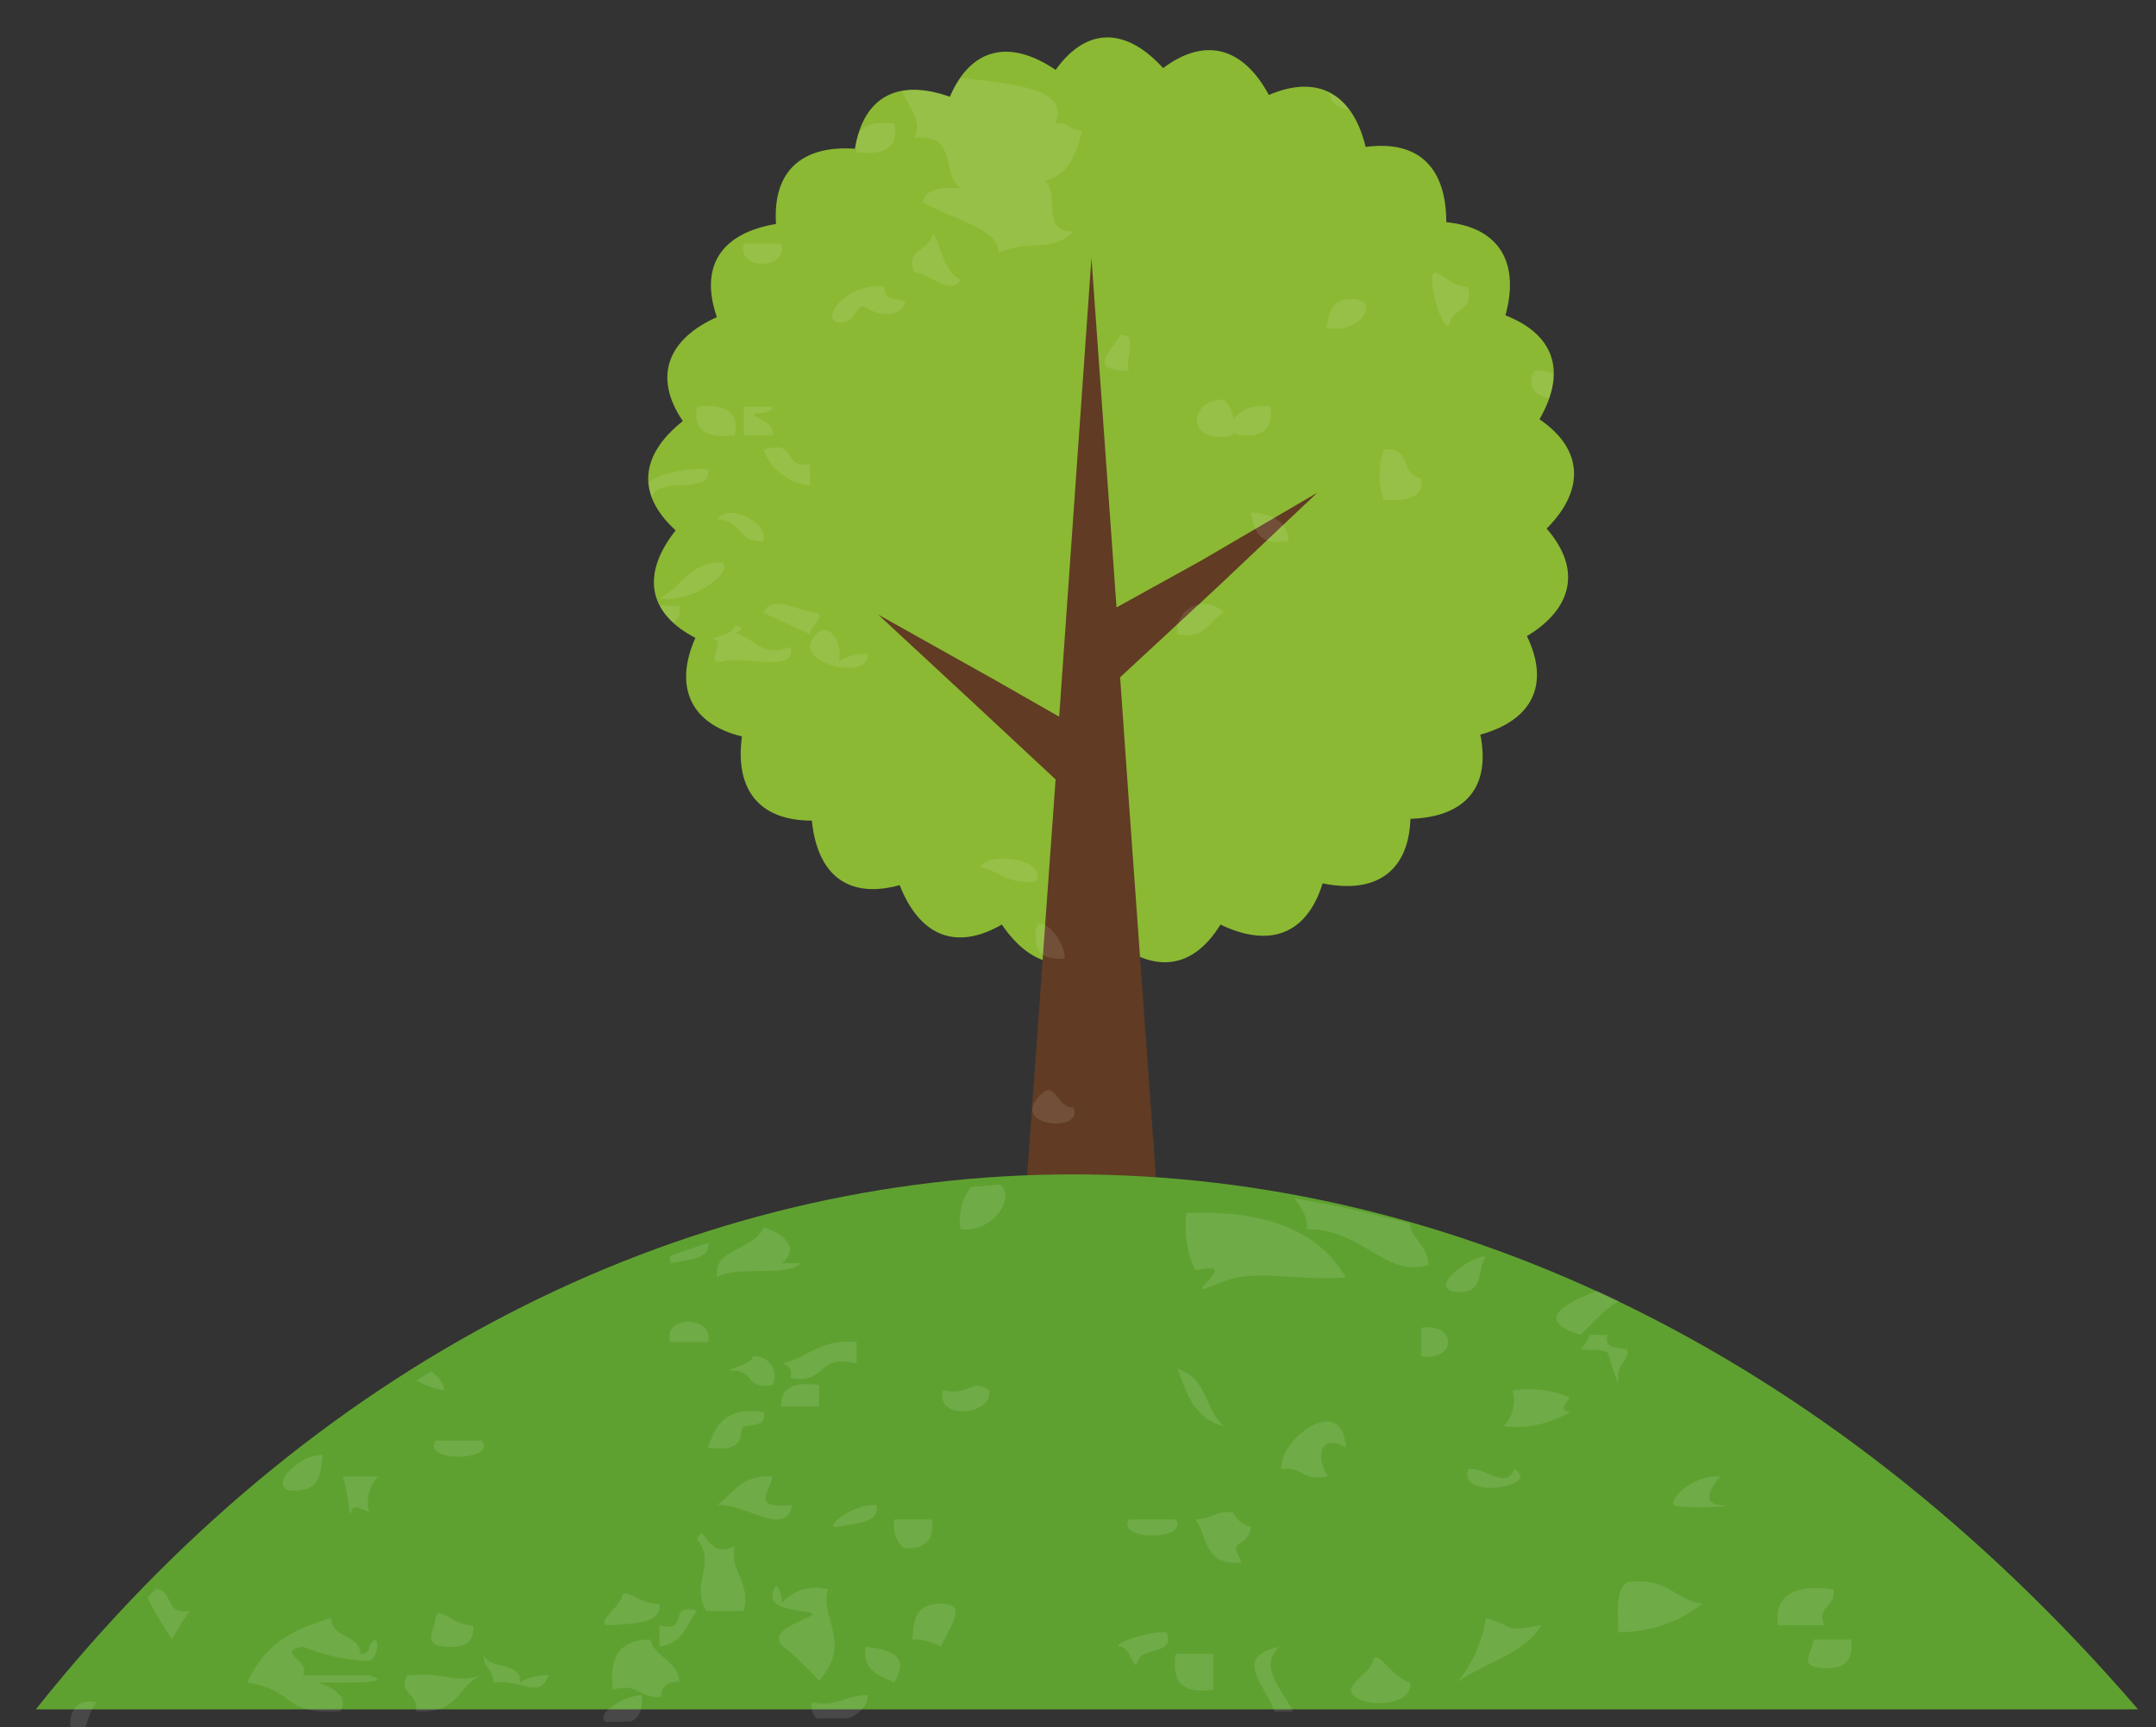 <svg id="圖層_1" data-name="圖層 1" xmlns="http://www.w3.org/2000/svg" xmlns:xlink="http://www.w3.org/1999/xlink" viewBox="0 0 120.3 96.4"><rect x="0" y="0" width="120.3" height="96.4" fill="#333333" stroke="none"/><defs><style>.cls-1{fill:none;}.cls-2{fill:#8bb933;}.cls-3{fill:#613b23;}.cls-4{fill:#5fa131;}.cls-5{clip-path:url(#clip-path);}.cls-6{opacity:0.36;}.cls-7{clip-path:url(#clip-path-2);}.cls-8{opacity:0.28;}.cls-9{fill:#fff;}</style><clipPath id="clip-path"><path class="cls-1" d="M64.5,66L63.6,53.4c1.7,0.7,3.3.2,4.5-1.8,2.7,1.3,4.8.6,5.7-2.3,2.9,0.6,4.8-.6,4.9-3.6,3-.1,4.5-1.7,3.9-4.7,2.9-.8,3.9-2.8,2.6-5.5,2.5-1.5,3.1-3.7,1.1-6,2.1-2.1,2.1-4.4-.4-6.1,1.5-2.6.9-4.7-1.9-5.8,0.8-2.9-.3-4.9-3.3-5.2,0-3-1.5-4.6-4.5-4.2-0.7-2.9-2.6-4.1-5.4-2.9C69.4,2.7,67.3,2,64.9,3.8c-2-2.2-4.2-2.4-6,.1C56.4,2.2,54.2,2.6,53,5.4c-2.8-1-4.8-.1-5.3,2.9-2.9-.2-4.6,1.2-4.4,4.2-3,.5-4.3,2.3-3.3,5.2-2.7,1.2-3.6,3.3-1.9,5.8-2.4,1.9-2.6,4.1-.4,6.1-1.9,2.4-1.6,4.6,1.1,6-1.2,2.7-.3,4.8,2.6,5.5-0.4,2.9.9,4.7,3.9,4.7,0.3,3,2,4.4,4.9,3.6,1.1,2.8,3.1,3.7,5.7,2.2a4.9,4.9,0,0,0,2.3,2L57.3,66C36.6,67.1,16.7,77.7,1.6,96.6l117.2-1.8C102.9,76.3,83.6,67,64.5,66Z"/></clipPath><clipPath id="clip-path-2"><path class="cls-1" d="M-32.1,239.8a37.3,37.3,0,0,1-4.7-.7l-5.1-.7c-3.4-.3-7.5-0.8-10.7.3a54.2,54.2,0,0,1-5.9,1.9,26.5,26.5,0,0,1-6.1.5,35,35,0,0,1-6.6-.5,37.3,37.3,0,0,1-5.2-1.7c-3.2-1.1-6.8-2.3-10.2-1.3l-0.7.2-0.6.3-1.5.7-2,.9-2.1,1.4a25.8,25.8,0,0,1-10.5,3.5c-3.5.3-6.6-.8-9.8-2.1a17.7,17.7,0,0,1-8.3-6.2H214.4c0-64.4-15.3-108.6-37-135-0.9-3.1-1.9-6.2-3-9.5C148.5,15,119.1-63.1,84.6-66,49.3-130.7,2.1-181.2-49.7-181.2h0c-43.1,0-56,44.5-61.5,101.9-3.9-3.1-8-4.9-12.3-4.9-20.2,0-35.9,87.9-45.9,167.4-23,31.3-43.4,87.7-59.6,132.3a128,128,0,0,0-27.9,35H-25.2q-3-5.5-6.5-10.7h-0.4Z"/></clipPath></defs><title>news</title><path class="cls-2" d="M64.9,3.8c2.4-1.8,4.5-1.1,5.9,1.5,2.8-1.2,4.7,0,5.4,2.9,3-.4,4.5,1.2,4.5,4.2,3,0.3,4.1,2.3,3.3,5.2,2.8,1.1,3.4,3.2,1.9,5.8,2.5,1.7,2.5,4,.4,6.1,2,2.3,1.4,4.5-1.1,6,1.3,2.7.3,4.7-2.6,5.5,0.6,3-.9,4.6-3.9,4.7-0.1,3-2,4.2-4.9,3.6-0.9,2.9-3,3.6-5.7,2.3-1.6,2.6-3.8,2.7-6.1.8-2.2,2.1-4.4,1.7-6.1-.8-2.6,1.5-4.6.6-5.7-2.2-2.9.8-4.6-.6-4.9-3.6-3,0-4.3-1.8-3.9-4.7-2.9-.7-3.8-2.8-2.6-5.5-2.7-1.4-3-3.6-1.1-6-2.2-2-2-4.2.4-6.1-1.7-2.5-.8-4.6,1.9-5.8-1-2.9.3-4.7,3.3-5.2-0.2-3,1.5-4.4,4.4-4.2,0.5-3,2.5-3.9,5.3-2.9,1.2-2.8,3.4-3.2,5.9-1.5C60.7,1.4,62.9,1.6,64.9,3.8Z"/><polygon class="cls-3" points="60.9 14.4 62.3 33.9 67 31.3 73.5 27.5 68 32.7 62.5 37.8 63 44.9 65.2 75.5 60.9 75.5 56.6 75.5 58.8 44.9 58.9 43.5 54.5 39.4 49 34.3 55.6 38 59.1 40 60.9 14.4"/><path class="cls-4" d="M119.3,95.4C84,54.4,32.7,56.8,2,95.4"/><g class="cls-5"><g class="cls-6"><g class="cls-7"><g class="cls-8"><path class="cls-9" d="M120.1,8.9c0.4-2.5,3.6-.6,5.8-1.6-1.3,1.1-1.5.8-1,2.8C122.6,10.1,122.2,8.8,120.1,8.9Z"/><path class="cls-9" d="M123.3,5.7a1.6,1.6,0,0,0-.5,1.2,3.7,3.7,0,0,0-2.1-.4c0-.6.1-1.1-0.5-1.2Z"/><path class="cls-9" d="M122.2,68.6c-0.1.7-.9,0.9-2.1,0.8,0.6-1.3-1.7-.3-1-1.6S120.6,68.8,122.2,68.6Z"/><path class="cls-9" d="M120.6,12c-2.7.2-2.5-1.8-2.6-3.6h1.6C120.7,10.5,118.6,10.4,120.6,12Z"/><path class="cls-9" d="M120.1,38.5c0.7,1.6-1.7.8-1,2.4-0.5,0-.4-0.5-0.5-0.8s-1.9.4-3.1,0.4v-2C117.6,38.9,117.7,38.6,120.1,38.5Z"/><path class="cls-9" d="M119.6,35c-1.8.3-1.6,2.2-4.2,2.8,0.8-.8,1.9-2.5-0.5-2.8C115.7,33.7,118.5,34.3,119.6,35Z"/><path class="cls-9" d="M118.5,63.4c-0.4.9-2.3-.3-3.1-0.4s1.3-.9,2.6-0.8S117.9,63.4,118.5,63.4Z"/><path class="cls-9" d="M116.4,42.5c-1.7-.2-2,0.9-3.1,0V41.3C114.3,40.6,117,40.8,116.4,42.5Z"/><path class="cls-9" d="M115.9,10q-2.5.3-2.1-1.6Q116.3,8.2,115.9,10Z"/><path class="cls-9" d="M115.4,47.2q0,0.6,0,1.2a4.3,4.3,0,0,1-2.6.4,12.2,12.2,0,0,1-1-2.8C113.9,45.7,113.3,47.5,115.4,47.2Z"/><path class="cls-9" d="M114.3,60.7c-1.4.1-1.7-.5-1.6-1.6S114.5,59.6,114.3,60.7Z"/><path class="cls-9" d="M112.8,74.5c0.5,1.2-1.2.7-2.1,0.8V74.1C111.8,73.9,112.1,74.4,112.8,74.5Z"/><path class="cls-9" d="M112.3,73.7a10.4,10.4,0,0,0-3.7,0c2.1-1,2.2-1.8,1.6-4.3h1.6C112.1,70.9,111.9,71.5,112.3,73.7Z"/><path class="cls-9" d="M109.6,66.2c-1.9.2-2.8-2.3-1.6-3.2S109.3,65,109.6,66.2Z"/><path class="cls-9" d="M109.1,10c-2.4,0-1-1.1-1-2.4C109.9,8.2,108.2,9,109.1,10Z"/><path class="cls-9" d="M109.1,50.4c-1.7.1-1.7-1.1-3.7-.8,0.1-1,1.8-.8,3.1-0.8S109.2,49.6,109.1,50.4Z"/><path class="cls-9" d="M109.1,52.7c0.7,1.8-2.4,2.1-2.1.4C108,53.2,108.1,52.7,109.1,52.7Z"/><path class="cls-9" d="M107.5,72.5c0.1,0.6-.5.7-0.5,1.2-1.8-.5-0.8-0.8-3.1-0.4C103.5,71.8,106.3,72.8,107.5,72.5Z"/><path class="cls-9" d="M105.4,33c-0.1-1,.2-1.7,1.6-1.6S106.8,33.1,105.4,33Z"/><path class="cls-9" d="M106,65.4a2.8,2.8,0,0,1-1,2.4C102.9,67.9,104.1,64.8,106,65.4Z"/><path class="cls-9" d="M105.4,34.6c-1.2-.1-2-0.6-3.7-0.4-0.5-1.7,1.3-1.7,3.1-1.6A2.1,2.1,0,0,1,105.4,34.6Z"/><path class="cls-9" d="M104.9,54.3c-2.3.6-1.4-1.3-3.1-1.2-0.2-1.5.4-2.3,2.1-2.4C103.4,52.6,104.7,53,104.9,54.3Z"/><path class="cls-9" d="M103.3,91.5c0.1,1-.2,1.7-1.6,1.6s-0.6-.8-0.5-1.6h2.1Z"/><path class="cls-9" d="M102.3,88.7c0.2,1-1,.9-0.5,2H99.2C99,89.1,100,88.4,102.3,88.7Z"/><path class="cls-9" d="M101.8,35.7c-0.2,1-1.6,1.1-2.6,1.6C97.7,36.2,99.7,35.4,101.8,35.7Z"/><path class="cls-9" d="M101.3,19.1v1.2c-1.2.3-4.1-.7-3.7,0.8-1.2-.1-0.3-1.7,0-2A5.6,5.6,0,0,0,101.3,19.1Z"/><path class="cls-9" d="M101.3,39.3c-0.1.7-.9,0.9-2.1,0.8V38.9C100.3,38.7,100.5,39.2,101.3,39.3Z"/><path class="cls-9" d="M98.6,62.2c0.5,1.2-1.2.7-2.1,0.8s0.9-1,0-1.2,0.2-.4.5-0.4h1c0.1,0.3-.2.4-0.5,0.4A2.6,2.6,0,0,0,98.6,62.2Z"/><path class="cls-9" d="M95,59.9c0-1.1,1.7-.9,1.6-2C98.6,58.3,96.8,60.1,95,59.9Z"/><path class="cls-9" d="M97.1,7.7V8.9c-1.1.2-1.4-.3-2.1-0.4S95.9,7.6,97.1,7.7Z"/><path class="cls-9" d="M96,82.4c-0.2.2-1.3,1.5,0,1.6s-2.3.2-2.6,0S94.3,82.3,96,82.4Z"/><path class="cls-9" d="M95,89.5a7.6,7.6,0,0,1-4.7,1.6c0-1.1-.2-2.3.5-2.8C93.1,88,93.4,89.3,95,89.5Z"/><path class="cls-9" d="M93.9,31.8c0,0.4-.6.3-1,0.4s0.4,2.2-1,3.2,0.6-1.4-2.1-1.2c0.5-1.7,2.7-1.2,1.6-3.2C92.9,30.7,92.3,32.1,93.9,31.8Z"/><path class="cls-9" d="M93.9,45.2c-1.4-.4-3-0.6-3.1-2C92.2,43.6,94.4,43.4,93.9,45.2Z"/><path class="cls-9" d="M93.9,71.3c-0.5-.8-2.7-0.3-2.6-1.6C93,69.1,94.3,69.4,93.9,71.3Z"/><path class="cls-9" d="M92.9,21.9c0,0.6.3,1.5-.5,1.6S91,21.1,92.9,21.9Z"/><path class="cls-9" d="M90.3,53.5q0.1-1.5,2.1-1.6C93.3,52.7,92.3,53.9,90.3,53.5Z"/><path class="cls-9" d="M90.3,61.8h2.1V63C91.4,62.9,90.1,62.9,90.3,61.8Z"/><path class="cls-9" d="M88.7,21.5c-0.2,1.3-4.1,1.1-3.1-.8C87.2,20.5,86.7,21.9,88.7,21.5Z"/><path class="cls-9" d="M87.6,48v1.2c-3-.6-3,1.2-5.2,1.2C83,48.7,84.8,48,87.6,48Z"/><path class="cls-9" d="M87.6,78c-0.3.4-.6,0.7,0,0.8a5.8,5.8,0,0,1-3.7.8,2.1,2.1,0,0,0,.5-2A5.7,5.7,0,0,1,87.6,78Z"/><path class="cls-9" d="M87.1-.2C87,0.8,85.3.6,84,.6S86.7-.6,87.1-0.2Z"/><path class="cls-9" d="M84.5,82c1.6,0.9-3.1,1.8-2.6,0C82.8,81.8,84,83.2,84.5,82Z"/><path class="cls-9" d="M82.9,70.1c-0.5.7,0,2.1-1.6,2S81.6,70.3,82.9,70.1Z"/><path class="cls-9" d="M82.4,59.9c-0.5.7-2.2,0.4-3.1,0.8C78.4,58.8,81.8,59.4,82.4,59.9Z"/><path class="cls-9" d="M81.9,16c0.4,1.3-.8,1.2-1,2s-1-1.3-1-2.4S80.9,16.1,81.9,16Z"/><path class="cls-9" d="M81.4,2.1c0,1.1-2.5.9-3.1,0.4S79.1,1,80.4.9,80.6,2,81.4,2.1Z"/><path class="cls-9" d="M79.3,75.7V74.1C81.3,73.8,81.3,76,79.3,75.7Z"/><path class="cls-9" d="M80.3,61.4V63H78.2Q77.8,61.2,80.3,61.4Z"/><path class="cls-9" d="M80.3,95.8c0.1,1-.2,1.7-1.6,1.6S78.6,95.4,80.3,95.8Z"/><path class="cls-9" d="M79.3,26.7c0.2,1-.7,1.3-2.1,1.2a4.5,4.5,0,0,1,0-2.8C78.8,24.9,78.1,26.5,79.3,26.7Z"/><path class="cls-9" d="M78.7,93.9c0.1,1.3-2.3,1.4-3.1.8s0.8-1.2,1-2S77.7,93.7,78.7,93.9Z"/><path class="cls-9" d="M76.6,54.3c0.1,2-1.6,1.6-.5,3.6-2.2.1-.8-2.6-2.1-3.2S75.9,54.5,76.6,54.3Z"/><path class="cls-9" d="M76.6,59.1c-0.4,1.9-3.3-.1-3.1-1.2C75.4,57.7,74.8,59.3,76.6,59.1Z"/><path class="cls-9" d="M76.1,4.5c0.1,0.7-.6.8-0.5,1.6-1.5.1-1.5-1-1.6-2S75.1,4.6,76.1,4.5Z"/><path class="cls-9" d="M74,18.3c0.2-.8.2-1.7,1.6-1.6S75.9,18.7,74,18.3Z"/><path class="cls-9" d="M75.1,80.8c-1.5-.9-1.7.6-1,1.6-1.5.3-1.4-.6-2.6-0.4C71.3,80.4,74.9,77.6,75.1,80.8Z"/><path class="cls-9" d="M70.9,97c1.5-1.9-3.1-4.3.5-5.1C69.3,93.7,74.8,96.5,70.9,97Z"/><path class="cls-9" d="M71.9,30.2c-1.8.3-1.9-.7-2.1-1.6Q71.8,28.7,71.9,30.2Z"/><path class="cls-9" d="M71.4,1.7c0.2,0.8-.4,1-0.5,1.6H69.3A1.2,1.2,0,0,1,69,1.6l0.3-.3C70.3,1.3,70.4,1.8,71.4,1.7Z"/><path class="cls-9" d="M70.9,22.7c0.1,1-.2,1.7-1.6,1.6S69.1,22.3,70.9,22.7Z"/><path class="cls-9" d="M69.8,85.2c-0.2,1.4-1.4.5-.5,2-2.2.2-1.9-1.5-2.6-2.4,0.9,0,1.1-.5,2.1-0.4A1.4,1.4,0,0,0,69.8,85.2Z"/><path class="cls-9" d="M68.8,24.3c-2.6.6-2.6-2-.5-2A2.1,2.1,0,0,1,68.8,24.3Z"/><path class="cls-9" d="M68.3,34.2c-0.9.4-.9,1.5-2.6,1.2A1.5,1.5,0,0,1,68.3,34.2Z"/><path class="cls-9" d="M67.7,92.3v2c-1.9.3-2.3-.6-2.1-2h2.1Z"/><path class="cls-9" d="M65.6,84.8c0.8,1.2-3.4,1.2-2.6,0h2.6Z"/><path class="cls-9" d="M65.1,91.1c0.5,1.3-1.4.8-1.6,1.6s-0.4-.8-1-0.8S63.8,91,65.1,91.1Z"/><path class="cls-9" d="M62.5,18.7c1.1-.1.2,1.4,0.5,2C60.6,20.7,62,19.6,62.5,18.7Z"/><path class="cls-9" d="M62,1.3c-1.6-.4-3.6-0.4-3.1-2.4C60.9-1,62.4-.5,62,1.3Z"/><path class="cls-9" d="M59.9,61.8c0.6,1.4-3.2,1.1-2.1-.4S58.9,61.9,59.9,61.8Z"/><path class="cls-9" d="M59.4,53.5c-1.4.1-1.7-.5-1.6-1.6S59.5,52.5,59.4,53.5Z"/><path class="cls-9" d="M58.3,54.3c-0.9.2,0,1.9-1,2s-1.3-.8-1.6-1.6A4.3,4.3,0,0,1,58.3,54.3Z"/><path class="cls-9" d="M57.8,49.2c-1.6.2-2-.6-3.1-0.8C55.1,47.5,58.5,47.9,57.8,49.2Z"/><path class="cls-9" d="M53.6,68.6a3,3,0,0,1,1-2.8C57.4,65.7,55.8,68.9,53.6,68.6Z"/><path class="cls-9" d="M55.2,77.6c0.2,1.4-3,1.7-2.6,0C54.2,77.9,54.2,76.9,55.2,77.6Z"/><path class="cls-9" d="M51,15.2c-0.5-1.3.8-1.2,1-2s0.5,2,1.6,2.4C53.1,16.6,51.8,15.2,51,15.2Z"/><path class="cls-9" d="M52.5,91.9a3,3,0,0,0-1.6-.4c0.1-1,.1-2,1.6-2S53.1,90.6,52.5,91.9Z"/><path class="cls-9" d="M52,54.7c0,1.7-3.7.4-2.6-1.2S49.6,55.5,52,54.7Z"/><path class="cls-9" d="M52,84.8c0.1,1-.2,1.7-1.6,1.6a1.8,1.8,0,0,1-.5-1.6H52Z"/><path class="cls-9" d="M51,64.2c-1.9.3-2.3-.6-2.1-2S51.1,62.9,51,64.2Z"/><path class="cls-9" d="M50.5,16.8c-0.1.9-1.4,0.9-2.1,0.4s-0.5.9-1.6,0.8,0.4-2.3,2.6-2C49.2,16.6,49.8,16.7,50.5,16.8Z"/><path class="cls-9" d="M49.9,93.9c-0.9-.4-1.8-0.7-1.6-2C50.2,92.1,50.6,92.7,49.9,93.9Z"/><path class="cls-9" d="M49.9,6.9q0.4,1.9-2.1,1.6Q47.5,6.6,49.9,6.9Z"/><path class="cls-9" d="M47.8,59.9V58.3C49.9,58,49.8,60.2,47.8,59.9Z"/><path class="cls-9" d="M48.9,84c0.2,1-1.1,1-2.1,1.2S47.5,83.9,48.9,84Z"/><path class="cls-9" d="M48.4,94.6C48.6,96,45,97,45.3,95,46.8,95.3,47.1,94.6,48.4,94.6Z"/><path class="cls-9" d="M47.8,74.9v1.2c-2.3-.6-1.6,1.2-3.7.8a0.6,0.6,0,0,0-.4-0.8H43.6C45.1,75.8,45.7,74.7,47.8,74.9Z"/><path class="cls-9" d="M45.7,34.2c0.1,0.6-.5.7-0.5,1.2l-2.6-1.2C43.1,33,44.8,34.3,45.7,34.2Z"/><path class="cls-9" d="M45.7,77.3v1.2H43.6C43.5,77.4,44.4,77.1,45.7,77.3Z"/><path class="cls-9" d="M45.2,25.9v1.2a3.1,3.1,0,0,1-2.6-2C44.6,24.5,43.6,26.2,45.2,25.9Z"/><path class="cls-9" d="M44.7,70.5c-0.8.8-3.7,0.1-4.7,0.8-0.2-1.7,2.1-1.5,2.6-2.8,1.1,0.3,2.1,1.2,1,2h1.1Z"/><path class="cls-9" d="M44.2,84c-0.3,1.9-2.8-.2-4.2,0,0.9-.6,1.3-1.7,3.1-1.6C43,83.3,41.8,84.2,44.2,84Z"/><path class="cls-9" d="M43.6,3.3Q43.7,4.6,42,4.5c0.3-1.3-2.6-.8-1-2S41.7,3.9,43.6,3.3Z"/><path class="cls-9" d="M43.6,13.6c0.4,1.5-2.5,1.5-2.1,0h2.1Z"/><path class="cls-9" d="M43.1,22.7c0,0.4-.6.3-1,0.4s1.2,0.4,1,1.2H41.5V22.7h1.6Z"/><path class="cls-9" d="M43.1,77.3c-1.4.3-1.1-.8-2.1-0.8s1-.3,1-0.8A1.1,1.1,0,0,1,43.1,77.3Z"/><path class="cls-9" d="M42.6,30.2c-1.5.1-1.2-1.2-2.6-1.2C40.7,28,42.9,29.2,42.6,30.2Z"/><path class="cls-9" d="M42.6,78.8c0.2,0.7-.4.7-1,0.8s0.4,1.5-2.1,1.2C39.9,79.7,40.3,78.5,42.6,78.8Z"/><path class="cls-9" d="M41,24.3q-2.5.3-2.1-1.6Q41.4,22.4,41,24.3Z"/><path class="cls-9" d="M41,50v1.2c-1-.2-2.3-0.1-2.1-1.2H41Z"/><path class="cls-9" d="M41,55.5v1.2c-0.8-.2-2.7.5-2.6-0.4S40,55.7,41,55.5Z"/><path class="cls-9" d="M41,59.5c0.4,1.5-3.4.9-2.6-.4a0.8,0.8,0,0,1,1,.6v0.2A3,3,0,0,1,41,59.5Z"/><path class="cls-9" d="M36.8,33.4c1.2-.6,1.5-1.8,3.1-2S39.2,33.7,36.8,33.4Z"/><path class="cls-9" d="M39.5,26.2c0.3,1.5-3,.3-3.1,1.6C34.9,27,37.7,26,39.5,26.2Z"/><path class="cls-9" d="M39.5,69.3c0.2,1-1.1,1-2.1,1.2,0-1.9-1.2.9-2.1-.4s0.9-.6,1-1.2S37.9,69.6,39.5,69.3Z"/><path class="cls-9" d="M39.5,74.9H37.4C36.9,73.4,39.9,73.4,39.5,74.9Z"/><path class="cls-9" d="M37.9,33.8c0.2,1-.7,1.3-2.1,1.2s0-.8,0-1.2h2.1Z"/><path class="cls-9" d="M34.2,94.3c-0.2-1.6.2-2.8,2.1-2.8,0.2,1,1.6,1.2,1.6,2.4a0.8,0.8,0,0,0-1,.6v0.2C35.6,94.8,35.7,93.9,34.2,94.3Z"/><path class="cls-9" d="M37.4,61v1.6c-1.5.1-1.5-1-1.6-2A3,3,0,0,0,37.4,61Z"/><path class="cls-9" d="M36.8,10c-0.5.9-1.8,1.3-3.7,1.2C32.9,9.7,36.2,9.7,36.8,10Z"/><path class="cls-9" d="M36.8,16.4c-1.4.5-2.3-1.2-2.1,0.4-2.7-1.2,2.3-1.7.5-3.6C36.6,13.6,37,14.8,36.8,16.4Z"/><path class="cls-9" d="M36.8,89.5c0.1,1.1-1.3,1.1-2.6,1.2s0.4-1,.5-1.6S35.8,89.6,36.8,89.5Z"/><path class="cls-9" d="M36.3,8.1V9.3H34.2C34.7,8.7,34.6,7.7,36.3,8.1Z"/><path class="cls-9" d="M35.8,64.2c-1.4.1-1.7-.5-1.6-1.6S35.9,63.2,35.8,64.2Z"/><path class="cls-9" d="M35.8,94.6c0.1,1-.2,1.7-1.6,1.6S34.4,94.7,35.8,94.6Z"/><path class="cls-9" d="M35.3,46.4a12.2,12.2,0,0,1-1,2.8c-1.6-.5.8-1.5-0.5-2-0.8,1.5-4.3.8-3.7-1.2C32.9,47,31.6,46.8,35.3,46.4Z"/><path class="cls-9" d="M30,40.9c-0.1-1.4,1.2-1.7,2.1-2.4s2.2,0.7,2.1,2c-1.7.3-1.1-1-2.1-1.2s-0.7,1.2,0,1.2S30.8,40.8,30,40.9Z"/><path class="cls-9" d="M31.6,4.1a2.3,2.3,0,0,1-2.1,2,0.6,0.6,0,0,0-.4-0.8H29A2.3,2.3,0,0,1,31.6,4.1Z"/><path class="cls-9" d="M29.5,46.8V48a0.8,0.8,0,0,1-1-.6V47.2c-0.5.4-1.9,0.1-1.6,1.2-1.2-.6-0.6-3.1,1.6-2.4a2.4,2.4,0,0,0-.5.8h1.5Z"/><path class="cls-9" d="M28.5,29.4c0.5,1.2-1.2.7-2.1,0.8V29C27.5,28.8,27.8,29.3,28.5,29.4Z"/><path class="cls-9" d="M26.9,80.4c0.8,1.2-3.4,1.2-2.6,0h2.6Z"/><path class="cls-9" d="M26.4,90.7c0.1,0.9-.4,1.3-1.6,1.2s-0.6-.8-0.5-1.6S25.4,90.8,26.4,90.7Z"/><path class="cls-9" d="M23.7,55.5c-1.5-.7-0.8-1.3-3.1-0.8V53.5C22.7,53.3,25.2,54.2,23.7,55.5Z"/><path class="cls-9" d="M24.3,65.8a2.4,2.4,0,0,0-.5.8h-1c0.4-1.1-.7-1-0.5-2C24.2,64,22.3,66.4,24.3,65.8Z"/><path class="cls-9" d="M21.6,74.5c-0.1.9-1.3,0.8-2.6,0.8S20.9,73.9,21.6,74.5Z"/><path class="cls-9" d="M21.1,61.4c-0.5,1.4-1.5.2-3.1,0.4s1-.6,1-1.2S19.5,61.9,21.1,61.4Z"/><path class="cls-9" d="M21.1,82.4a2.1,2.1,0,0,0-.5,2c-0.5-.2-0.9-0.5-1,0s-0.2-1.4-.5-2h2Z"/><path class="cls-9" d="M19.6,48c1.4,0.5,0,2.1-1.6,1.6S19.7,49,19.6,48Z"/><path class="cls-9" d="M18.5,40.5c-1.4.1-1.7-.5-1.6-1.6S18.7,39.4,18.5,40.5Z"/><path class="cls-9" d="M18,81.2c-0.1,1-.1,2-1.6,2S16.4,81.2,18,81.2Z"/><path class="cls-9" d="M16.9,42.9c-0.1,1.1-.9,1.7-2.6,1.6S15.4,42.9,16.9,42.9Z"/><path class="cls-9" d="M16.9,59.9c0.1,1-.2,1.7-1.6,1.6S15.6,59.7,16.9,59.9Z"/><path class="cls-9" d="M15.9,46a2.3,2.3,0,0,1-2.6,1.2C13.2,46.1,14.5,46.1,15.9,46Z"/><path class="cls-9" d="M14.3,11.6c0.9,0.3.3,0.9-.5,0.8s0.6,0.8.5,1.6c-2.5.6-1.3-1.7-1.6-2.8S14,12.8,14.3,11.6Z"/><path class="cls-9" d="M14.8,53.1c-0.4,1.2-1.4,1.9-3.1,2C11.5,53.5,13.7,53.7,14.8,53.1Z"/><path class="cls-9" d="M12.7,46c-1.3-.2-1.1.7-2.6,0.4S12.9,44.1,12.7,46Z"/><path class="cls-9" d="M9.6,47.2c2,0,1.5.4,3.1,0C13.5,49.2,9.4,48.3,9.6,47.2Z"/><path class="cls-9" d="M11.7,60.2c0.5,1.4-2.3.7-2.6,0.4S10.5,60.1,11.7,60.2Z"/><path class="cls-9" d="M11.2,82.4c0.4,1.3-.8,1.2-1,2s0.3-1.8-1.6-1.2C9.2,81.9,9.6,83,11.2,82.4Z"/><path class="cls-9" d="M10.6,89.9a14,14,0,0,0-1,1.6A21.1,21.1,0,0,1,8,88.7C10,88.3,8.9,90.2,10.6,89.9Z"/><path class="cls-9" d="M10.1,35.7v1.2C9.2,37,9,36.4,8,36.5s2.3,1.8,1,2.8a5.5,5.5,0,0,1-3.7-4c1.5,0.3,2.2,2.3,1.6,0C8.6,35.1,8.5,36,10.1,35.7Z"/><path class="cls-9" d="M10.1,49.6Q10.2,52.1,7,52c-0.8-1.4,1.8-.2,1.6-1.2S7,49.1,5.5,48.4c2.8,0.4.8-.8,3.7-1.6C9.3,47.9,7.2,49.9,10.1,49.6Z"/><path class="cls-9" d="M9.1,62.2H6.5c0.3-.7.3-1.6,1-2S8.6,61.5,9.1,62.2Z"/><path class="cls-9" d="M8.6,34.2c-1.4.1-2.3-.1-2.1-1.2S8.7,33.1,8.6,34.2Z"/><path class="cls-9" d="M7.5,80.8c-1.1.2-1-.6-1-1.2a3.7,3.7,0,0,1-2.1.4C3.9,78.7,6,79.4,7,79.2S7.6,80.1,7.5,80.8Z"/><path class="cls-9" d="M7,41.7a8.9,8.9,0,0,0-3.1-.8V39.7C6.1,39.4,6.6,40.5,7,41.7Z"/><path class="cls-9" d="M5.9,50.8V52H3.8C3.3,50.6,4.6,50.6,5.9,50.8Z"/><path class="cls-9" d="M5.9,67.4c-1,.4-1.7-1.2-2.1,0s0.6-1.9,1.6-2A2.1,2.1,0,0,1,5.9,67.4Z"/><path class="cls-9" d="M5.4,95c-0.5.5-.5,1.5-1,2S3.3,94.6,5.4,95Z"/><path class="cls-9" d="M3.8,23.9c0.4,1.5-2.5,1.5-2.1,0H3.8Z"/><path class="cls-9" d="M3.3,87.5c-1.6.8,0.4,2.6-2.6,2.8C0.5,88.5,1.6,87.8,3.3,87.5Z"/><path class="cls-9" d="M2.3,82q0,2-2.6,2C-0.5,82.5.9,82.3,2.3,82Z"/><path class="cls-9" d="M1.2,27.8c-0.2.5-1.3,0.3-2.1,0.4V27C0.8,26.6.4,27.7,1.2,27.8Z"/><path class="cls-9" d="M0.2,41.3c-0.5.6-.4,1.5-2.1,1.2V41.3H0.2Z"/><path class="cls-9" d="M-0.9,60.6C0,60.8.8,62.9-.4,63.4S-1.5,61.4-.9,60.6Z"/><path class="cls-9" d="M0.2,67.8c-1.7.4-2.7,3-4.7,2,0.2-.6,1.6-0.3,1-1.6,2.3,0.5,1.1-1.5,3.1-1.2a0.6,0.6,0,0,0,.4.8H0.2Z"/><path class="cls-9" d="M0.2,78.4c-1.6,1.3-2.5-1.2-3.1-2C-0.5,76.1-.6,77.6.2,78.4Z"/><path class="cls-9" d="M109.1,27.8c1-.8,3-0.3,4.2,0-1.6.9-4.1,1.1-6.3,1.6C106.8,28.2,109.6,29.3,109.1,27.8Z"/><path class="cls-9" d="M110.7,68.6c-0.5.5-1.4,0.8-1.6,1.6s-2.3-.1-2.1-1.2C108.7,69.2,109.5,68.7,110.7,68.6Z"/><path class="cls-9" d="M99.2,64.2c2.3-1.9,4.2.7,6.8-.8-0.2,1.6-2.9,1.8-4.7,3.2C103.4,65,100.9,65,99.2,64.2Z"/><path class="cls-9" d="M100.2,55.1c2.1,0.1-.1-0.5.5-1.6,3.3-.3,1.4,4.3,4.2,3.2-2,3.7-6.3-.6-5.8-3.2C100.7,53.1,100.1,54.4,100.2,55.1Z"/><path class="cls-9" d="M96.5,70.1c1.7,0.3,2.2,1.5,4.2,1.6s1.2-1.1,0-1.2c0.6-1.1,2.7,0,3.7,0s-2,1-.5,1.2c-2.5.9-4.8,1.6-6.8,0a0.4,0.4,0,0,0-.5.3h0C95.4,72.1,97.2,71.1,96.5,70.1Z"/><path class="cls-9" d="M97.6,26.3c-1.3.9,0.8,0.7,0.5,2s-1.3-.8-1.6-1.6-0.5.9-1.6,0.8,0.6,0.8.5,1.6c-2,.2-1.7-1.4-4.2-0.8,0.7-1-2.1-1.2-.5-1.6s1.1,0.4.5,0.4,2.9-.1,2.6,1.2C95,27.5,95.1,25.9,97.6,26.3Z"/><path class="cls-9" d="M92.4,70.9c-0.8,1.5,2.3.1,1.6,1.6-3.4-.9-4.3.5-5.8,2C84,73.2,90.7,71.6,92.4,70.9Z"/><path class="cls-9" d="M90.8,75.3c0.1,0.7-.6.8-0.5,1.6s-0.4-.7-0.5-1.2-1-.3-1.6-0.4a2.3,2.3,0,0,0,.5-0.8h1C89.5,75.2,90.1,75.2,90.8,75.3Z"/><path class="cls-9" d="M82.4,69.4c0.4-1.5-.6-1.9-0.5-3.2,2.9-.5,2.2,1.8,4.2,2s-1.7.3-1,1.6C84.5,68.3,84.7,68.7,82.4,69.4Z"/><path class="cls-9" d="M82.9,90.3c1.8,0.5.8,0.8,3.1,0.4-0.9,1.6-3.2,2.1-4.7,3.2A7.2,7.2,0,0,0,82.9,90.3Z"/><path class="cls-9" d="M66.7,70.9a5.7,5.7,0,0,1-.5-3.2c4.8-.2,7.5,1.2,8.9,3.6-3.5.2-5-.6-7.3,0.4S69.6,70.2,66.7,70.9Z"/><path class="cls-9" d="M68.3,79.6c-1.7-.4-2.1-1.9-2.6-3.2C67.4,76.9,67.2,78.7,68.3,79.6Z"/><path class="cls-9" d="M46.8,36.9a3,3,0,0,1,1.6-.4c0.2,1.5-3.9.6-3.1-.8S47.1,35.9,46.8,36.9Z"/><path class="cls-9" d="M43.6,89.5a2.5,2.5,0,0,1,2.6-.8c-0.5,1.5,1.4,3-.5,5.1a19.9,19.9,0,0,0-2.1-2c-0.6-.7.8-1.2,1.6-1.6s-2.3-.1-2.1-1.2S43.7,89.1,43.6,89.5Z"/><path class="cls-9" d="M41,34.9c0.6,0.1.3,0.4,0,.4,1.4,0.5,1.5,1.4,3.1.8,0.4,1.5-2.5.5-3.7,0.8s0.1-1.1-.5-1.2S41,35.5,41,34.9Z"/><path class="cls-9" d="M41,86.3c-0.3,1.5.9,1.9,0.5,3.6H39.4c-0.9-1.6.6-2.6-.5-4C39.4,84.8,39.3,87.1,41,86.3Z"/><path class="cls-9" d="M38.9,89.9c-0.6.7-.7,1.8-2.1,2V90.7C38.5,91.2,37.2,89.4,38.9,89.9Z"/><path class="cls-9" d="M33.7,68.6a1.1,1.1,0,0,1-1-1.2h0c-0.6.1-.4,0.7-0.5,1.2s-1.3-.6-2.1-0.8,1-.3,1.6-0.4,0.4-.5.5-0.8S34.1,67.2,33.7,68.6Z"/><path class="cls-9" d="M31.1,61.4c0.9-.2,0,1.5-0.5,1.6a0.9,0.9,0,0,1-1-.4V61.8C30.2,61.9,31,61.9,31.1,61.4Z"/><path class="cls-9" d="M29,93.9a3,3,0,0,1,1.6-.4c-0.5,1.4-1.5.2-3.1,0.4,0.1-.7-0.6-0.8-0.5-1.6C27.1,93.2,29.2,92.7,29,93.9Z"/><path class="cls-9" d="M25.8,41.3c1.7-.2,1,2.3,2.1.4,1.3,0.1.2,1.3,0,1.6-2.1-.9-1.5.5-3.7,0.4C24.6,42.7,26.6,43,25.8,41.3Z"/><path class="cls-9" d="M26.9,93.5c-1.4.5-1.2,2.2-3.7,2,0.2-1-1-.9-0.5-2C25,93.3,25.3,94,26.9,93.5Z"/><path class="cls-9" d="M24.8,77.6c-1.6-.3-2.5-1-2.6-2.4C23,76.1,24.6,76.4,24.8,77.6Z"/><path class="cls-9" d="M22.2,31.4h1.6c-1.1.9-2.1,1.8-1.6,4-2-.3-2.5,1.6-4.2.4,0.7-1,1.1-1.2,2.6-.8-0.2-1.8-2,0-2.1-2C21,33.7,21.4,32.8,22.2,31.4Z"/><path class="cls-9" d="M20.6,91.9c0.6-1.1.6,0.6,0,.8a10.8,10.8,0,0,1-3.7-.8c-1.6.3,0.5,0.8,0,1.6h3.7c1.7,0.5-1.8.4-2.6,0.4s1.7,0.3,1,1.6c-3.4.2-2.3-1.1-5.2-1.6,1-2.2,2.6-3,4.7-3.6-0.1,1.1,1.6.9,1.6,2a0.4,0.4,0,0,0,.5-0.3h0Z"/><path class="cls-9" d="M20.6,63c-0.5,2-1.7-.8-3.1.4,0.7,0.2.1,1.5,1,1.6-0.7,1.1-1.9-.7-1.6-1.6a1.6,1.6,0,0,1,.5-0.8C17.5,62.3,20.1,62.7,20.6,63Z"/><path class="cls-9" d="M16.4,68.9c-0.4,1.8-1.1,1-.5,3.2-2.7.9-6.7-1.3-9.4,0.8,0-1,.4-0.5,1-0.4a48,48,0,0,0-3.1-4c1.8-.2,3.8-0.3,4.7-1.2,1.6,0.6-.7,1.6-1,2a1.6,1.6,0,0,1,.5,1.2C11.9,70,14.8,71.1,16.4,68.9Z"/><path class="cls-9" d="M14.3,42.5c1.3,0.6-3.5,0-2.6-1.6S13.1,42.2,14.3,42.5Z"/><path class="cls-9" d="M13.3,50.4a3,3,0,0,1-2.1,2.8C11.6,52,11.9,50.8,13.3,50.4Z"/><path class="cls-9" d="M8,18.7c1.5,1.1-2-.8-2.1.4s-0.4-1-.5-1.6C7.4,17.1,7.1,18.4,8,18.7Z"/><path class="cls-9" d="M5.9,20.3c1,0,.7-1.1,2.1-0.8s0.6,0.8.5,1.6-2.8-.2-3.1-1.2S6,19.9,5.9,20.3Z"/><path class="cls-9" d="M8,7.3C7.3,6.6,5.3,5.9,6.4,4.9S7.2,6.2,8,7.3Z"/><path class="cls-9" d="M1.2,64.2c-0.5,0-.4.5-0.5,0.8a1.7,1.7,0,0,0,0-1.6c1.6,0,3.2,0,3.1,1.2C2.7,63.5,1.9,66,1.2,64.2Z"/><path class="cls-9" d="M0.7,20.7c2.4,1.6-2.3,1.1-2.1,2.4C-3,22.1.1,21.3,0.7,20.7Z"/><path class="cls-9" d="M-4,72.1c2.2,1,1-.9,3.1-0.8C-0.6,72.4.4,73,.7,74.1c-1.8.4-2.8-1.8-4.2-.4,0.2,1.3,2-1.1,1.6.8H-4C-4,73-3.4,73.4-4,72.1Z"/><path class="cls-9" d="M91.3,63c0.5,0.3.3,1.1,1,1.2s-2.8.8-1.6,2.4c-2.8-.6-4.7.9-5.8,0.4s0.9-1.2.5-2.4c-0.8.5-2.1,0.5-2.6,1.2a1.7,1.7,0,0,1-1-1.6C84.6,65,83,62.5,85.5,63c-0.2-.8-2-0.3-1.6-1.6,2.9-.3,2.3,1.9,3.7,2.8S89,62.6,91.3,63Z"/><path class="cls-9" d="M80.8,63.8c-1.7.8-3.9,1.3-5.8,2,0.2,1.3,2.5,1,3.7,1.6-0.4,1.7,1,1.9,1,3.2-2.5.7-3.6-2-6.8-2,0.3-.9-1.5-3.2-3.7-3.6a10.4,10.4,0,0,0,1.6-2,3,3,0,0,0,1.6.4c-0.3-1.7-1.7-2.1-3.1-3.6h4.2c0.8,1.4,2.6,2,2.1,4.4C77.7,64.4,79.4,62.9,80.8,63.8Z"/><path class="cls-9" d="M60.4,7.3c-0.4,1.2-.6,2.4-2.1,2.8,0.9,0.7-.3,2.9,1.6,2.8-1.3,1.3-2.3.4-4.2,1.2,0.1-1.3-2.4-1.8-4.2-2.8,0.1-.7.9-0.9,2.1-0.8-1.1-.7-0.1-3.1-2.6-2.8,0.7-1.2-1-2.2-1-4,2.7,1.1,10.1.3,8.9,3.2C59.7,6.8,59.7,7.3,60.4,7.3Z"/></g></g></g></g></svg>
